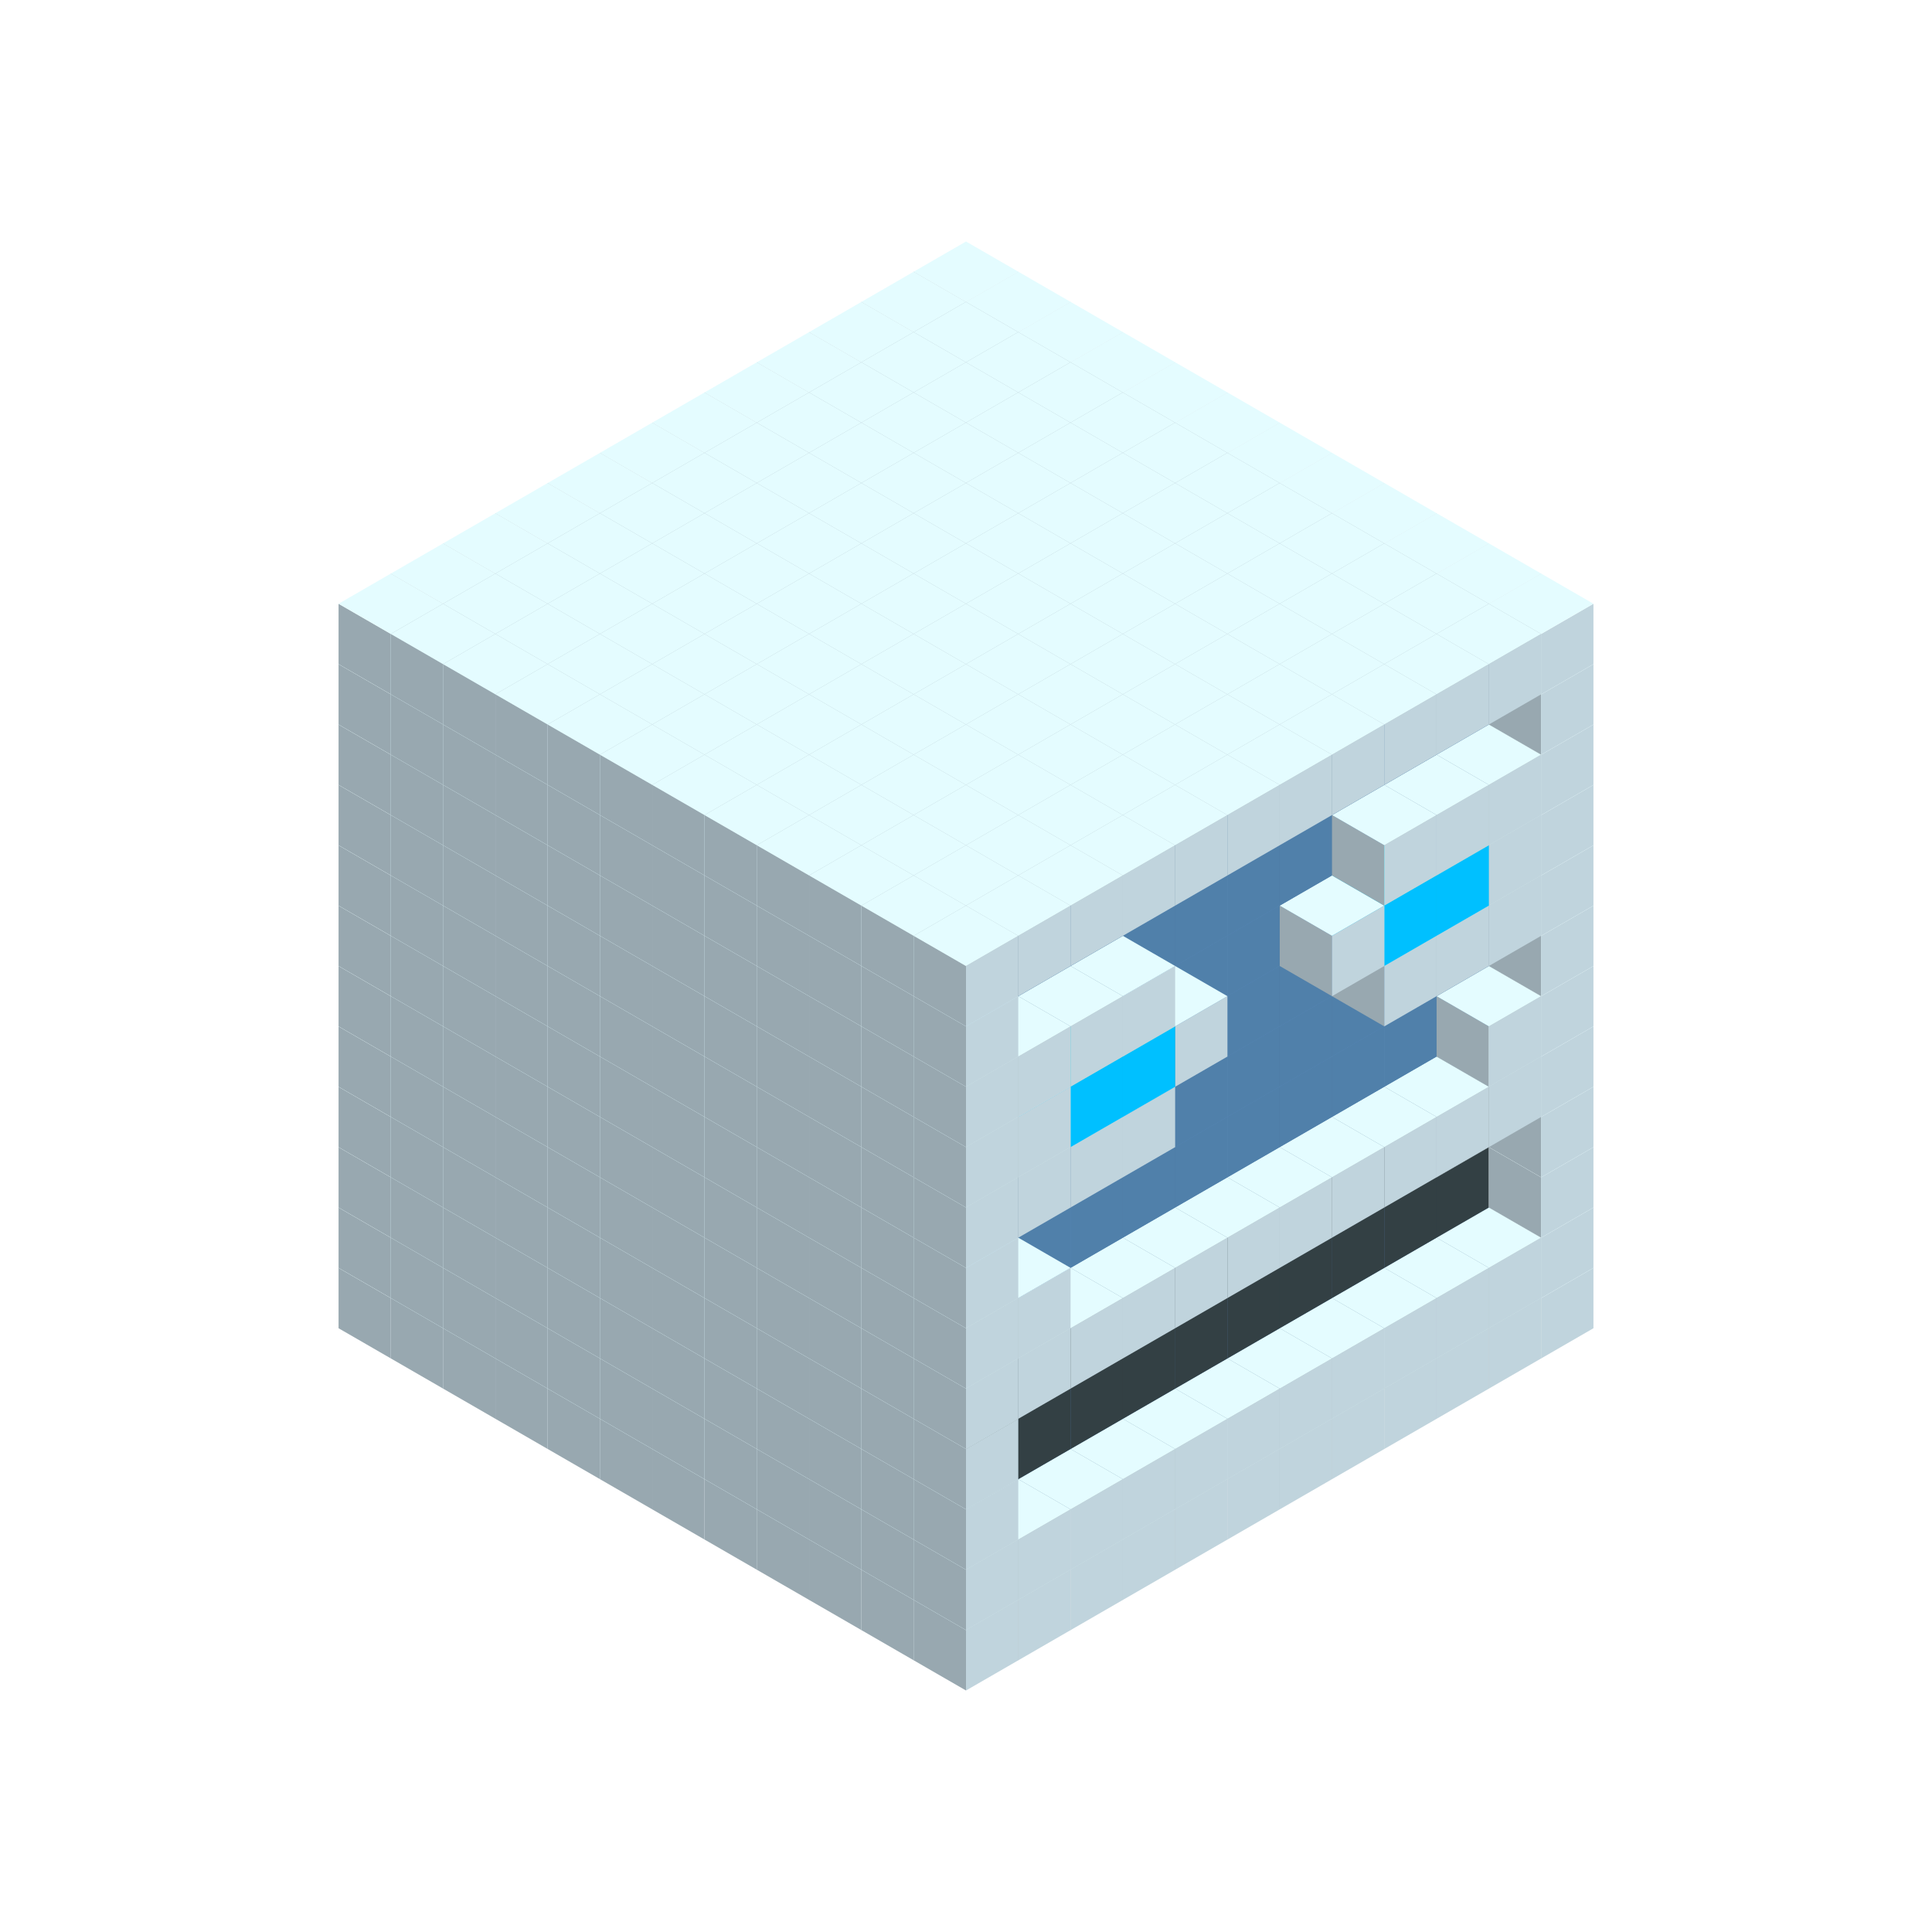 
<svg width='600' height='600' viewBox='4436371 5550000 3200000 3200000' xmlns='http://www.w3.org/2000/svg' xmlns:xlink='http://www.w3.org/1999/xlink'>
<use xlink:href='#v-0x000000ce-1' transform='translate(983738,3600000)'/>
<use xlink:href='#v-0x000000ce-1' transform='translate(1070341,3650000)'/>
<use xlink:href='#v-0x000000ce-1' transform='translate(1156944,3700000)'/>
<use xlink:href='#v-0x000000ce-1' transform='translate(1243547,3750000)'/>
<use xlink:href='#v-0x000000ce-1' transform='translate(1330150,3800000)'/>
<use xlink:href='#v-0x000000ce-1' transform='translate(1416753,3850000)'/>
<use xlink:href='#v-0x000000ce-1' transform='translate(1503356,3900000)'/>
<use xlink:href='#v-0x000000ce-1' transform='translate(1589959,3950000)'/>
<use xlink:href='#v-0x000000ce-1' transform='translate(1676562,4000000)'/>
<use xlink:href='#v-0x000000ce-1' transform='translate(1763165,4050000)'/>
<use xlink:href='#v-0x000000ce-1' transform='translate(1849768,4100000)'/>
<use xlink:href='#v-0x000000ce-1' transform='translate(2889004,3600000)'/>
<use xlink:href='#v-0x000000ce-1' transform='translate(2802401,3650000)'/>
<use xlink:href='#v-0x000000ce-1' transform='translate(2715798,3700000)'/>
<use xlink:href='#v-0x000000ce-1' transform='translate(2629195,3750000)'/>
<use xlink:href='#v-0x000000ce-1' transform='translate(2542592,3800000)'/>
<use xlink:href='#v-0x000000ce-1' transform='translate(2455989,3850000)'/>
<use xlink:href='#v-0x000000ce-1' transform='translate(2369386,3900000)'/>
<use xlink:href='#v-0x000000ce-1' transform='translate(2282783,3950000)'/>
<use xlink:href='#v-0x000000ce-1' transform='translate(2196180,4000000)'/>
<use xlink:href='#v-0x000000ce-1' transform='translate(2109577,4050000)'/>
<use xlink:href='#v-0x000000ce-1' transform='translate(2022974,4100000)'/>
<use xlink:href='#v-0x000000ce-1' transform='translate(1936371,4150000)'/>
<use xlink:href='#v-0x000000ce-1' transform='translate(983738,3500000)'/>
<use xlink:href='#v-0x000000ce-1' transform='translate(1070341,3550000)'/>
<use xlink:href='#v-0x000000ce-1' transform='translate(1156944,3600000)'/>
<use xlink:href='#v-0x000000ce-1' transform='translate(1243547,3650000)'/>
<use xlink:href='#v-0x000000ce-1' transform='translate(1330150,3700000)'/>
<use xlink:href='#v-0x000000ce-1' transform='translate(1416753,3750000)'/>
<use xlink:href='#v-0x000000ce-1' transform='translate(1503356,3800000)'/>
<use xlink:href='#v-0x000000ce-1' transform='translate(1589959,3850000)'/>
<use xlink:href='#v-0x000000ce-1' transform='translate(1676562,3900000)'/>
<use xlink:href='#v-0x000000ce-1' transform='translate(1763165,3950000)'/>
<use xlink:href='#v-0x000000ce-2' transform='translate(2715798,3500000)'/>
<use xlink:href='#v-0x000000ce-2' transform='translate(2629195,3550000)'/>
<use xlink:href='#v-0x000000ce-2' transform='translate(2542592,3600000)'/>
<use xlink:href='#v-0x000000ce-2' transform='translate(2455989,3650000)'/>
<use xlink:href='#v-0x000000ce-2' transform='translate(2369386,3700000)'/>
<use xlink:href='#v-0x000000ce-2' transform='translate(2282783,3750000)'/>
<use xlink:href='#v-0x000000ce-2' transform='translate(2196180,3800000)'/>
<use xlink:href='#v-0x000000ce-2' transform='translate(2109577,3850000)'/>
<use xlink:href='#v-0x000000ce-2' transform='translate(2022974,3900000)'/>
<use xlink:href='#v-0x000000ce-2' transform='translate(1936371,3950000)'/>
<use xlink:href='#v-0x000000ce-1' transform='translate(1849768,4000000)'/>
<use xlink:href='#v-0x000000ce-1' transform='translate(2889004,3500000)'/>
<use xlink:href='#v-0x000000ce-1' transform='translate(2802401,3550000)'/>
<use xlink:href='#v-0x000000ce-1' transform='translate(2715798,3600000)'/>
<use xlink:href='#v-0x000000ce-1' transform='translate(2629195,3650000)'/>
<use xlink:href='#v-0x000000ce-1' transform='translate(2542592,3700000)'/>
<use xlink:href='#v-0x000000ce-1' transform='translate(2455989,3750000)'/>
<use xlink:href='#v-0x000000ce-1' transform='translate(2369386,3800000)'/>
<use xlink:href='#v-0x000000ce-1' transform='translate(2282783,3850000)'/>
<use xlink:href='#v-0x000000ce-1' transform='translate(2196180,3900000)'/>
<use xlink:href='#v-0x000000ce-1' transform='translate(2109577,3950000)'/>
<use xlink:href='#v-0x000000ce-1' transform='translate(2022974,4000000)'/>
<use xlink:href='#v-0x000000ce-1' transform='translate(1936371,4050000)'/>
<use xlink:href='#v-0x000000ce-1' transform='translate(983738,3400000)'/>
<use xlink:href='#v-0x000000ce-1' transform='translate(1070341,3450000)'/>
<use xlink:href='#v-0x000000ce-1' transform='translate(1156944,3500000)'/>
<use xlink:href='#v-0x000000ce-1' transform='translate(1243547,3550000)'/>
<use xlink:href='#v-0x000000ce-1' transform='translate(1330150,3600000)'/>
<use xlink:href='#v-0x000000ce-1' transform='translate(1416753,3650000)'/>
<use xlink:href='#v-0x000000ce-1' transform='translate(1503356,3700000)'/>
<use xlink:href='#v-0x000000ce-1' transform='translate(1589959,3750000)'/>
<use xlink:href='#v-0x000000ce-1' transform='translate(1676562,3800000)'/>
<use xlink:href='#v-0x000000ce-1' transform='translate(1763165,3850000)'/>
<use xlink:href='#v-0x000000ce-4' transform='translate(2715798,3400000)'/>
<use xlink:href='#v-0x000000ce-4' transform='translate(2629195,3450000)'/>
<use xlink:href='#v-0x000000ce-4' transform='translate(2542592,3500000)'/>
<use xlink:href='#v-0x000000ce-4' transform='translate(2455989,3550000)'/>
<use xlink:href='#v-0x000000ce-4' transform='translate(2369386,3600000)'/>
<use xlink:href='#v-0x000000ce-4' transform='translate(2282783,3650000)'/>
<use xlink:href='#v-0x000000ce-4' transform='translate(2196180,3700000)'/>
<use xlink:href='#v-0x000000ce-4' transform='translate(2109577,3750000)'/>
<use xlink:href='#v-0x000000ce-4' transform='translate(2022974,3800000)'/>
<use xlink:href='#v-0x000000ce-4' transform='translate(1936371,3850000)'/>
<use xlink:href='#v-0x000000ce-1' transform='translate(1849768,3900000)'/>
<use xlink:href='#v-0x000000ce-1' transform='translate(2889004,3400000)'/>
<use xlink:href='#v-0x000000ce-1' transform='translate(1936371,3950000)'/>
<use xlink:href='#v-0x000000ce-1' transform='translate(983738,3300000)'/>
<use xlink:href='#v-0x000000ce-1' transform='translate(1070341,3350000)'/>
<use xlink:href='#v-0x000000ce-1' transform='translate(1156944,3400000)'/>
<use xlink:href='#v-0x000000ce-1' transform='translate(1243547,3450000)'/>
<use xlink:href='#v-0x000000ce-1' transform='translate(1330150,3500000)'/>
<use xlink:href='#v-0x000000ce-1' transform='translate(1416753,3550000)'/>
<use xlink:href='#v-0x000000ce-1' transform='translate(1503356,3600000)'/>
<use xlink:href='#v-0x000000ce-1' transform='translate(1589959,3650000)'/>
<use xlink:href='#v-0x000000ce-1' transform='translate(1676562,3700000)'/>
<use xlink:href='#v-0x000000ce-1' transform='translate(1763165,3750000)'/>
<use xlink:href='#v-0x000000ce-4' transform='translate(2715798,3300000)'/>
<use xlink:href='#v-0x000000ce-4' transform='translate(2629195,3350000)'/>
<use xlink:href='#v-0x000000ce-4' transform='translate(2542592,3400000)'/>
<use xlink:href='#v-0x000000ce-4' transform='translate(2455989,3450000)'/>
<use xlink:href='#v-0x000000ce-4' transform='translate(2369386,3500000)'/>
<use xlink:href='#v-0x000000ce-4' transform='translate(2282783,3550000)'/>
<use xlink:href='#v-0x000000ce-4' transform='translate(2196180,3600000)'/>
<use xlink:href='#v-0x000000ce-4' transform='translate(2109577,3650000)'/>
<use xlink:href='#v-0x000000ce-4' transform='translate(2022974,3700000)'/>
<use xlink:href='#v-0x000000ce-4' transform='translate(1936371,3750000)'/>
<use xlink:href='#v-0x000000ce-1' transform='translate(1849768,3800000)'/>
<use xlink:href='#v-0x000000ce-1' transform='translate(2889004,3300000)'/>
<use xlink:href='#v-0x000000ce-1' transform='translate(1936371,3850000)'/>
<use xlink:href='#v-0x000000ce-1' transform='translate(983738,3200000)'/>
<use xlink:href='#v-0x000000ce-1' transform='translate(1070341,3250000)'/>
<use xlink:href='#v-0x000000ce-1' transform='translate(1156944,3300000)'/>
<use xlink:href='#v-0x000000ce-1' transform='translate(1243547,3350000)'/>
<use xlink:href='#v-0x000000ce-1' transform='translate(1330150,3400000)'/>
<use xlink:href='#v-0x000000ce-1' transform='translate(1416753,3450000)'/>
<use xlink:href='#v-0x000000ce-1' transform='translate(1503356,3500000)'/>
<use xlink:href='#v-0x000000ce-1' transform='translate(1589959,3550000)'/>
<use xlink:href='#v-0x000000ce-1' transform='translate(1676562,3600000)'/>
<use xlink:href='#v-0x000000ce-1' transform='translate(1763165,3650000)'/>
<use xlink:href='#v-0x000000ce-2' transform='translate(2715798,3200000)'/>
<use xlink:href='#v-0x000000ce-2' transform='translate(2629195,3250000)'/>
<use xlink:href='#v-0x000000ce-2' transform='translate(2542592,3300000)'/>
<use xlink:href='#v-0x000000ce-2' transform='translate(2455989,3350000)'/>
<use xlink:href='#v-0x000000ce-2' transform='translate(2369386,3400000)'/>
<use xlink:href='#v-0x000000ce-2' transform='translate(2282783,3450000)'/>
<use xlink:href='#v-0x000000ce-2' transform='translate(2196180,3500000)'/>
<use xlink:href='#v-0x000000ce-2' transform='translate(2109577,3550000)'/>
<use xlink:href='#v-0x000000ce-2' transform='translate(2022974,3600000)'/>
<use xlink:href='#v-0x000000ce-2' transform='translate(1936371,3650000)'/>
<use xlink:href='#v-0x000000ce-1' transform='translate(1849768,3700000)'/>
<use xlink:href='#v-0x000000ce-1' transform='translate(2889004,3200000)'/>
<use xlink:href='#v-0x000000ce-1' transform='translate(2802401,3250000)'/>
<use xlink:href='#v-0x000000ce-1' transform='translate(2715798,3300000)'/>
<use xlink:href='#v-0x000000ce-1' transform='translate(2629195,3350000)'/>
<use xlink:href='#v-0x000000ce-1' transform='translate(2542592,3400000)'/>
<use xlink:href='#v-0x000000ce-1' transform='translate(2455989,3450000)'/>
<use xlink:href='#v-0x000000ce-1' transform='translate(2369386,3500000)'/>
<use xlink:href='#v-0x000000ce-1' transform='translate(2282783,3550000)'/>
<use xlink:href='#v-0x000000ce-1' transform='translate(2196180,3600000)'/>
<use xlink:href='#v-0x000000ce-1' transform='translate(2109577,3650000)'/>
<use xlink:href='#v-0x000000ce-1' transform='translate(2022974,3700000)'/>
<use xlink:href='#v-0x000000ce-1' transform='translate(1936371,3750000)'/>
<use xlink:href='#v-0x000000ce-1' transform='translate(983738,3100000)'/>
<use xlink:href='#v-0x000000ce-1' transform='translate(1070341,3150000)'/>
<use xlink:href='#v-0x000000ce-1' transform='translate(1156944,3200000)'/>
<use xlink:href='#v-0x000000ce-1' transform='translate(1243547,3250000)'/>
<use xlink:href='#v-0x000000ce-1' transform='translate(1330150,3300000)'/>
<use xlink:href='#v-0x000000ce-1' transform='translate(1416753,3350000)'/>
<use xlink:href='#v-0x000000ce-1' transform='translate(1503356,3400000)'/>
<use xlink:href='#v-0x000000ce-1' transform='translate(1589959,3450000)'/>
<use xlink:href='#v-0x000000ce-1' transform='translate(1676562,3500000)'/>
<use xlink:href='#v-0x000000ce-1' transform='translate(1763165,3550000)'/>
<use xlink:href='#v-0x000000ce-2' transform='translate(2715798,3100000)'/>
<use xlink:href='#v-0x000000ce-2' transform='translate(2629195,3150000)'/>
<use xlink:href='#v-0x000000ce-2' transform='translate(2542592,3200000)'/>
<use xlink:href='#v-0x000000ce-2' transform='translate(2455989,3250000)'/>
<use xlink:href='#v-0x000000ce-2' transform='translate(2369386,3300000)'/>
<use xlink:href='#v-0x000000ce-2' transform='translate(2282783,3350000)'/>
<use xlink:href='#v-0x000000ce-2' transform='translate(2196180,3400000)'/>
<use xlink:href='#v-0x000000ce-2' transform='translate(2109577,3450000)'/>
<use xlink:href='#v-0x000000ce-2' transform='translate(2022974,3500000)'/>
<use xlink:href='#v-0x000000ce-2' transform='translate(1936371,3550000)'/>
<use xlink:href='#v-0x000000ce-1' transform='translate(1849768,3600000)'/>
<use xlink:href='#v-0x000000ce-1' transform='translate(2889004,3100000)'/>
<use xlink:href='#v-0x000000ce-1' transform='translate(2802401,3150000)'/>
<use xlink:href='#v-0x000000ce-1' transform='translate(2022974,3600000)'/>
<use xlink:href='#v-0x000000ce-1' transform='translate(1936371,3650000)'/>
<use xlink:href='#v-0x000000ce-1' transform='translate(983738,3000000)'/>
<use xlink:href='#v-0x000000ce-1' transform='translate(1070341,3050000)'/>
<use xlink:href='#v-0x000000ce-1' transform='translate(1156944,3100000)'/>
<use xlink:href='#v-0x000000ce-1' transform='translate(1243547,3150000)'/>
<use xlink:href='#v-0x000000ce-1' transform='translate(1330150,3200000)'/>
<use xlink:href='#v-0x000000ce-1' transform='translate(1416753,3250000)'/>
<use xlink:href='#v-0x000000ce-1' transform='translate(1503356,3300000)'/>
<use xlink:href='#v-0x000000ce-1' transform='translate(1589959,3350000)'/>
<use xlink:href='#v-0x000000ce-1' transform='translate(1676562,3400000)'/>
<use xlink:href='#v-0x000000ce-1' transform='translate(1763165,3450000)'/>
<use xlink:href='#v-0x000000ce-2' transform='translate(2715798,3000000)'/>
<use xlink:href='#v-0x000000ce-2' transform='translate(2629195,3050000)'/>
<use xlink:href='#v-0x000000ce-2' transform='translate(2542592,3100000)'/>
<use xlink:href='#v-0x000000ce-2' transform='translate(2455989,3150000)'/>
<use xlink:href='#v-0x000000ce-2' transform='translate(2369386,3200000)'/>
<use xlink:href='#v-0x000000ce-2' transform='translate(2282783,3250000)'/>
<use xlink:href='#v-0x000000ce-2' transform='translate(2196180,3300000)'/>
<use xlink:href='#v-0x000000ce-2' transform='translate(2109577,3350000)'/>
<use xlink:href='#v-0x000000ce-2' transform='translate(2022974,3400000)'/>
<use xlink:href='#v-0x000000ce-2' transform='translate(1936371,3450000)'/>
<use xlink:href='#v-0x000000ce-1' transform='translate(1849768,3500000)'/>
<use xlink:href='#v-0x000000ce-1' transform='translate(2889004,3000000)'/>
<use xlink:href='#v-0x000000ce-1' transform='translate(1936371,3550000)'/>
<use xlink:href='#v-0x000000ce-1' transform='translate(983738,2900000)'/>
<use xlink:href='#v-0x000000ce-1' transform='translate(1070341,2950000)'/>
<use xlink:href='#v-0x000000ce-1' transform='translate(1156944,3000000)'/>
<use xlink:href='#v-0x000000ce-1' transform='translate(1243547,3050000)'/>
<use xlink:href='#v-0x000000ce-1' transform='translate(1330150,3100000)'/>
<use xlink:href='#v-0x000000ce-1' transform='translate(1416753,3150000)'/>
<use xlink:href='#v-0x000000ce-1' transform='translate(1503356,3200000)'/>
<use xlink:href='#v-0x000000ce-1' transform='translate(1589959,3250000)'/>
<use xlink:href='#v-0x000000ce-1' transform='translate(1676562,3300000)'/>
<use xlink:href='#v-0x000000ce-1' transform='translate(1763165,3350000)'/>
<use xlink:href='#v-0x000000ce-2' transform='translate(2715798,2900000)'/>
<use xlink:href='#v-0x000000ce-2' transform='translate(2629195,2950000)'/>
<use xlink:href='#v-0x000000ce-2' transform='translate(2542592,3000000)'/>
<use xlink:href='#v-0x000000ce-2' transform='translate(2455989,3050000)'/>
<use xlink:href='#v-0x000000ce-2' transform='translate(2369386,3100000)'/>
<use xlink:href='#v-0x000000ce-2' transform='translate(2282783,3150000)'/>
<use xlink:href='#v-0x000000ce-2' transform='translate(2196180,3200000)'/>
<use xlink:href='#v-0x000000ce-2' transform='translate(2109577,3250000)'/>
<use xlink:href='#v-0x000000ce-2' transform='translate(2022974,3300000)'/>
<use xlink:href='#v-0x000000ce-2' transform='translate(1936371,3350000)'/>
<use xlink:href='#v-0x000000ce-1' transform='translate(1849768,3400000)'/>
<use xlink:href='#v-0x000000ce-1' transform='translate(2889004,2900000)'/>
<use xlink:href='#v-0x000000ce-1' transform='translate(2802401,2950000)'/>
<use xlink:href='#v-0x000000ce-1' transform='translate(2715798,3000000)'/>
<use xlink:href='#v-0x000000ce-1' transform='translate(2629195,3050000)'/>
<use xlink:href='#v-0x000000ce-1' transform='translate(2196180,3300000)'/>
<use xlink:href='#v-0x000000ce-1' transform='translate(2109577,3350000)'/>
<use xlink:href='#v-0x000000ce-1' transform='translate(2022974,3400000)'/>
<use xlink:href='#v-0x000000ce-1' transform='translate(1936371,3450000)'/>
<use xlink:href='#v-0x000000ce-1' transform='translate(983738,2800000)'/>
<use xlink:href='#v-0x000000ce-1' transform='translate(1070341,2850000)'/>
<use xlink:href='#v-0x000000ce-1' transform='translate(1156944,2900000)'/>
<use xlink:href='#v-0x000000ce-1' transform='translate(1243547,2950000)'/>
<use xlink:href='#v-0x000000ce-1' transform='translate(1330150,3000000)'/>
<use xlink:href='#v-0x000000ce-1' transform='translate(1416753,3050000)'/>
<use xlink:href='#v-0x000000ce-1' transform='translate(1503356,3100000)'/>
<use xlink:href='#v-0x000000ce-1' transform='translate(1589959,3150000)'/>
<use xlink:href='#v-0x000000ce-1' transform='translate(1676562,3200000)'/>
<use xlink:href='#v-0x000000ce-1' transform='translate(1763165,3250000)'/>
<use xlink:href='#v-0x000000ce-2' transform='translate(2715798,2800000)'/>
<use xlink:href='#v-0x000000ce-2' transform='translate(2629195,2850000)'/>
<use xlink:href='#v-0x000000ce-2' transform='translate(2542592,2900000)'/>
<use xlink:href='#v-0x000000ce-2' transform='translate(2455989,2950000)'/>
<use xlink:href='#v-0x000000ce-2' transform='translate(2369386,3000000)'/>
<use xlink:href='#v-0x000000ce-2' transform='translate(2282783,3050000)'/>
<use xlink:href='#v-0x000000ce-2' transform='translate(2196180,3100000)'/>
<use xlink:href='#v-0x000000ce-2' transform='translate(2109577,3150000)'/>
<use xlink:href='#v-0x000000ce-2' transform='translate(2022974,3200000)'/>
<use xlink:href='#v-0x000000ce-2' transform='translate(1936371,3250000)'/>
<use xlink:href='#v-0x000000ce-1' transform='translate(1849768,3300000)'/>
<use xlink:href='#v-0x000000ce-1' transform='translate(2889004,2800000)'/>
<use xlink:href='#v-0x000000ce-1' transform='translate(2802401,2850000)'/>
<use xlink:href='#v-0x000000ce-3' transform='translate(2715798,2900000)'/>
<use xlink:href='#v-0x000000ce-3' transform='translate(2629195,2950000)'/>
<use xlink:href='#v-0x000000ce-1' transform='translate(2542592,3000000)'/>
<use xlink:href='#v-0x000000ce-1' transform='translate(2282783,3150000)'/>
<use xlink:href='#v-0x000000ce-3' transform='translate(2196180,3200000)'/>
<use xlink:href='#v-0x000000ce-3' transform='translate(2109577,3250000)'/>
<use xlink:href='#v-0x000000ce-1' transform='translate(2022974,3300000)'/>
<use xlink:href='#v-0x000000ce-1' transform='translate(1936371,3350000)'/>
<use xlink:href='#v-0x000000ce-1' transform='translate(983738,2700000)'/>
<use xlink:href='#v-0x000000ce-1' transform='translate(1070341,2750000)'/>
<use xlink:href='#v-0x000000ce-1' transform='translate(1156944,2800000)'/>
<use xlink:href='#v-0x000000ce-1' transform='translate(1243547,2850000)'/>
<use xlink:href='#v-0x000000ce-1' transform='translate(1330150,2900000)'/>
<use xlink:href='#v-0x000000ce-1' transform='translate(1416753,2950000)'/>
<use xlink:href='#v-0x000000ce-1' transform='translate(1503356,3000000)'/>
<use xlink:href='#v-0x000000ce-1' transform='translate(1589959,3050000)'/>
<use xlink:href='#v-0x000000ce-1' transform='translate(1676562,3100000)'/>
<use xlink:href='#v-0x000000ce-1' transform='translate(1763165,3150000)'/>
<use xlink:href='#v-0x000000ce-2' transform='translate(2715798,2700000)'/>
<use xlink:href='#v-0x000000ce-2' transform='translate(2629195,2750000)'/>
<use xlink:href='#v-0x000000ce-2' transform='translate(2542592,2800000)'/>
<use xlink:href='#v-0x000000ce-2' transform='translate(2455989,2850000)'/>
<use xlink:href='#v-0x000000ce-2' transform='translate(2369386,2900000)'/>
<use xlink:href='#v-0x000000ce-2' transform='translate(2282783,2950000)'/>
<use xlink:href='#v-0x000000ce-2' transform='translate(2196180,3000000)'/>
<use xlink:href='#v-0x000000ce-2' transform='translate(2109577,3050000)'/>
<use xlink:href='#v-0x000000ce-2' transform='translate(2022974,3100000)'/>
<use xlink:href='#v-0x000000ce-2' transform='translate(1936371,3150000)'/>
<use xlink:href='#v-0x000000ce-1' transform='translate(1849768,3200000)'/>
<use xlink:href='#v-0x000000ce-1' transform='translate(2889004,2700000)'/>
<use xlink:href='#v-0x000000ce-1' transform='translate(2802401,2750000)'/>
<use xlink:href='#v-0x000000ce-1' transform='translate(2715798,2800000)'/>
<use xlink:href='#v-0x000000ce-1' transform='translate(2629195,2850000)'/>
<use xlink:href='#v-0x000000ce-1' transform='translate(2196180,3100000)'/>
<use xlink:href='#v-0x000000ce-1' transform='translate(2109577,3150000)'/>
<use xlink:href='#v-0x000000ce-1' transform='translate(2022974,3200000)'/>
<use xlink:href='#v-0x000000ce-1' transform='translate(1936371,3250000)'/>
<use xlink:href='#v-0x000000ce-1' transform='translate(983738,2600000)'/>
<use xlink:href='#v-0x000000ce-1' transform='translate(1070341,2650000)'/>
<use xlink:href='#v-0x000000ce-1' transform='translate(1156944,2700000)'/>
<use xlink:href='#v-0x000000ce-1' transform='translate(1243547,2750000)'/>
<use xlink:href='#v-0x000000ce-1' transform='translate(1330150,2800000)'/>
<use xlink:href='#v-0x000000ce-1' transform='translate(1416753,2850000)'/>
<use xlink:href='#v-0x000000ce-1' transform='translate(1503356,2900000)'/>
<use xlink:href='#v-0x000000ce-1' transform='translate(1589959,2950000)'/>
<use xlink:href='#v-0x000000ce-1' transform='translate(1676562,3000000)'/>
<use xlink:href='#v-0x000000ce-1' transform='translate(1763165,3050000)'/>
<use xlink:href='#v-0x000000ce-2' transform='translate(2715798,2600000)'/>
<use xlink:href='#v-0x000000ce-2' transform='translate(2629195,2650000)'/>
<use xlink:href='#v-0x000000ce-2' transform='translate(2542592,2700000)'/>
<use xlink:href='#v-0x000000ce-2' transform='translate(2455989,2750000)'/>
<use xlink:href='#v-0x000000ce-2' transform='translate(2369386,2800000)'/>
<use xlink:href='#v-0x000000ce-2' transform='translate(2282783,2850000)'/>
<use xlink:href='#v-0x000000ce-2' transform='translate(2196180,2900000)'/>
<use xlink:href='#v-0x000000ce-2' transform='translate(2109577,2950000)'/>
<use xlink:href='#v-0x000000ce-2' transform='translate(2022974,3000000)'/>
<use xlink:href='#v-0x000000ce-2' transform='translate(1936371,3050000)'/>
<use xlink:href='#v-0x000000ce-1' transform='translate(1849768,3100000)'/>
<use xlink:href='#v-0x000000ce-1' transform='translate(2889004,2600000)'/>
<use xlink:href='#v-0x000000ce-1' transform='translate(1936371,3150000)'/>
<use xlink:href='#v-0x000000ce-1' transform='translate(1936371,1950000)'/>
<use xlink:href='#v-0x000000ce-1' transform='translate(1849768,2000000)'/>
<use xlink:href='#v-0x000000ce-1' transform='translate(1763165,2050000)'/>
<use xlink:href='#v-0x000000ce-1' transform='translate(1676562,2100000)'/>
<use xlink:href='#v-0x000000ce-1' transform='translate(1589959,2150000)'/>
<use xlink:href='#v-0x000000ce-1' transform='translate(1503356,2200000)'/>
<use xlink:href='#v-0x000000ce-1' transform='translate(1416753,2250000)'/>
<use xlink:href='#v-0x000000ce-1' transform='translate(1330150,2300000)'/>
<use xlink:href='#v-0x000000ce-1' transform='translate(1243547,2350000)'/>
<use xlink:href='#v-0x000000ce-1' transform='translate(1156944,2400000)'/>
<use xlink:href='#v-0x000000ce-1' transform='translate(1070341,2450000)'/>
<use xlink:href='#v-0x000000ce-1' transform='translate(983738,2500000)'/>
<use xlink:href='#v-0x000000ce-1' transform='translate(2022974,2000000)'/>
<use xlink:href='#v-0x000000ce-1' transform='translate(1936371,2050000)'/>
<use xlink:href='#v-0x000000ce-1' transform='translate(1849768,2100000)'/>
<use xlink:href='#v-0x000000ce-1' transform='translate(1763165,2150000)'/>
<use xlink:href='#v-0x000000ce-1' transform='translate(1676562,2200000)'/>
<use xlink:href='#v-0x000000ce-1' transform='translate(1589959,2250000)'/>
<use xlink:href='#v-0x000000ce-1' transform='translate(1503356,2300000)'/>
<use xlink:href='#v-0x000000ce-1' transform='translate(1416753,2350000)'/>
<use xlink:href='#v-0x000000ce-1' transform='translate(1330150,2400000)'/>
<use xlink:href='#v-0x000000ce-1' transform='translate(1243547,2450000)'/>
<use xlink:href='#v-0x000000ce-1' transform='translate(1156944,2500000)'/>
<use xlink:href='#v-0x000000ce-1' transform='translate(1070341,2550000)'/>
<use xlink:href='#v-0x000000ce-1' transform='translate(2109577,2050000)'/>
<use xlink:href='#v-0x000000ce-1' transform='translate(2022974,2100000)'/>
<use xlink:href='#v-0x000000ce-1' transform='translate(1936371,2150000)'/>
<use xlink:href='#v-0x000000ce-1' transform='translate(1849768,2200000)'/>
<use xlink:href='#v-0x000000ce-1' transform='translate(1763165,2250000)'/>
<use xlink:href='#v-0x000000ce-1' transform='translate(1676562,2300000)'/>
<use xlink:href='#v-0x000000ce-1' transform='translate(1589959,2350000)'/>
<use xlink:href='#v-0x000000ce-1' transform='translate(1503356,2400000)'/>
<use xlink:href='#v-0x000000ce-1' transform='translate(1416753,2450000)'/>
<use xlink:href='#v-0x000000ce-1' transform='translate(1330150,2500000)'/>
<use xlink:href='#v-0x000000ce-1' transform='translate(1243547,2550000)'/>
<use xlink:href='#v-0x000000ce-1' transform='translate(1156944,2600000)'/>
<use xlink:href='#v-0x000000ce-1' transform='translate(2196180,2100000)'/>
<use xlink:href='#v-0x000000ce-1' transform='translate(2109577,2150000)'/>
<use xlink:href='#v-0x000000ce-1' transform='translate(2022974,2200000)'/>
<use xlink:href='#v-0x000000ce-1' transform='translate(1936371,2250000)'/>
<use xlink:href='#v-0x000000ce-1' transform='translate(1849768,2300000)'/>
<use xlink:href='#v-0x000000ce-1' transform='translate(1763165,2350000)'/>
<use xlink:href='#v-0x000000ce-1' transform='translate(1676562,2400000)'/>
<use xlink:href='#v-0x000000ce-1' transform='translate(1589959,2450000)'/>
<use xlink:href='#v-0x000000ce-1' transform='translate(1503356,2500000)'/>
<use xlink:href='#v-0x000000ce-1' transform='translate(1416753,2550000)'/>
<use xlink:href='#v-0x000000ce-1' transform='translate(1330150,2600000)'/>
<use xlink:href='#v-0x000000ce-1' transform='translate(1243547,2650000)'/>
<use xlink:href='#v-0x000000ce-1' transform='translate(2282783,2150000)'/>
<use xlink:href='#v-0x000000ce-1' transform='translate(2196180,2200000)'/>
<use xlink:href='#v-0x000000ce-1' transform='translate(2109577,2250000)'/>
<use xlink:href='#v-0x000000ce-1' transform='translate(2022974,2300000)'/>
<use xlink:href='#v-0x000000ce-1' transform='translate(1936371,2350000)'/>
<use xlink:href='#v-0x000000ce-1' transform='translate(1849768,2400000)'/>
<use xlink:href='#v-0x000000ce-1' transform='translate(1763165,2450000)'/>
<use xlink:href='#v-0x000000ce-1' transform='translate(1676562,2500000)'/>
<use xlink:href='#v-0x000000ce-1' transform='translate(1589959,2550000)'/>
<use xlink:href='#v-0x000000ce-1' transform='translate(1503356,2600000)'/>
<use xlink:href='#v-0x000000ce-1' transform='translate(1416753,2650000)'/>
<use xlink:href='#v-0x000000ce-1' transform='translate(1330150,2700000)'/>
<use xlink:href='#v-0x000000ce-1' transform='translate(2369386,2200000)'/>
<use xlink:href='#v-0x000000ce-1' transform='translate(2282783,2250000)'/>
<use xlink:href='#v-0x000000ce-1' transform='translate(2196180,2300000)'/>
<use xlink:href='#v-0x000000ce-1' transform='translate(2109577,2350000)'/>
<use xlink:href='#v-0x000000ce-1' transform='translate(2022974,2400000)'/>
<use xlink:href='#v-0x000000ce-1' transform='translate(1936371,2450000)'/>
<use xlink:href='#v-0x000000ce-1' transform='translate(1849768,2500000)'/>
<use xlink:href='#v-0x000000ce-1' transform='translate(1763165,2550000)'/>
<use xlink:href='#v-0x000000ce-1' transform='translate(1676562,2600000)'/>
<use xlink:href='#v-0x000000ce-1' transform='translate(1589959,2650000)'/>
<use xlink:href='#v-0x000000ce-1' transform='translate(1503356,2700000)'/>
<use xlink:href='#v-0x000000ce-1' transform='translate(1416753,2750000)'/>
<use xlink:href='#v-0x000000ce-1' transform='translate(2455989,2250000)'/>
<use xlink:href='#v-0x000000ce-1' transform='translate(2369386,2300000)'/>
<use xlink:href='#v-0x000000ce-1' transform='translate(2282783,2350000)'/>
<use xlink:href='#v-0x000000ce-1' transform='translate(2196180,2400000)'/>
<use xlink:href='#v-0x000000ce-1' transform='translate(2109577,2450000)'/>
<use xlink:href='#v-0x000000ce-1' transform='translate(2022974,2500000)'/>
<use xlink:href='#v-0x000000ce-1' transform='translate(1936371,2550000)'/>
<use xlink:href='#v-0x000000ce-1' transform='translate(1849768,2600000)'/>
<use xlink:href='#v-0x000000ce-1' transform='translate(1763165,2650000)'/>
<use xlink:href='#v-0x000000ce-1' transform='translate(1676562,2700000)'/>
<use xlink:href='#v-0x000000ce-1' transform='translate(1589959,2750000)'/>
<use xlink:href='#v-0x000000ce-1' transform='translate(1503356,2800000)'/>
<use xlink:href='#v-0x000000ce-1' transform='translate(2542592,2300000)'/>
<use xlink:href='#v-0x000000ce-1' transform='translate(2455989,2350000)'/>
<use xlink:href='#v-0x000000ce-1' transform='translate(2369386,2400000)'/>
<use xlink:href='#v-0x000000ce-1' transform='translate(2282783,2450000)'/>
<use xlink:href='#v-0x000000ce-1' transform='translate(2196180,2500000)'/>
<use xlink:href='#v-0x000000ce-1' transform='translate(2109577,2550000)'/>
<use xlink:href='#v-0x000000ce-1' transform='translate(2022974,2600000)'/>
<use xlink:href='#v-0x000000ce-1' transform='translate(1936371,2650000)'/>
<use xlink:href='#v-0x000000ce-1' transform='translate(1849768,2700000)'/>
<use xlink:href='#v-0x000000ce-1' transform='translate(1763165,2750000)'/>
<use xlink:href='#v-0x000000ce-1' transform='translate(1676562,2800000)'/>
<use xlink:href='#v-0x000000ce-1' transform='translate(1589959,2850000)'/>
<use xlink:href='#v-0x000000ce-1' transform='translate(2629195,2350000)'/>
<use xlink:href='#v-0x000000ce-1' transform='translate(2542592,2400000)'/>
<use xlink:href='#v-0x000000ce-1' transform='translate(2455989,2450000)'/>
<use xlink:href='#v-0x000000ce-1' transform='translate(2369386,2500000)'/>
<use xlink:href='#v-0x000000ce-1' transform='translate(2282783,2550000)'/>
<use xlink:href='#v-0x000000ce-1' transform='translate(2196180,2600000)'/>
<use xlink:href='#v-0x000000ce-1' transform='translate(2109577,2650000)'/>
<use xlink:href='#v-0x000000ce-1' transform='translate(2022974,2700000)'/>
<use xlink:href='#v-0x000000ce-1' transform='translate(1936371,2750000)'/>
<use xlink:href='#v-0x000000ce-1' transform='translate(1849768,2800000)'/>
<use xlink:href='#v-0x000000ce-1' transform='translate(1763165,2850000)'/>
<use xlink:href='#v-0x000000ce-1' transform='translate(1676562,2900000)'/>
<use xlink:href='#v-0x000000ce-1' transform='translate(2715798,2400000)'/>
<use xlink:href='#v-0x000000ce-1' transform='translate(2629195,2450000)'/>
<use xlink:href='#v-0x000000ce-1' transform='translate(2542592,2500000)'/>
<use xlink:href='#v-0x000000ce-1' transform='translate(2455989,2550000)'/>
<use xlink:href='#v-0x000000ce-1' transform='translate(2369386,2600000)'/>
<use xlink:href='#v-0x000000ce-1' transform='translate(2282783,2650000)'/>
<use xlink:href='#v-0x000000ce-1' transform='translate(2196180,2700000)'/>
<use xlink:href='#v-0x000000ce-1' transform='translate(2109577,2750000)'/>
<use xlink:href='#v-0x000000ce-1' transform='translate(2022974,2800000)'/>
<use xlink:href='#v-0x000000ce-1' transform='translate(1936371,2850000)'/>
<use xlink:href='#v-0x000000ce-1' transform='translate(1849768,2900000)'/>
<use xlink:href='#v-0x000000ce-1' transform='translate(1763165,2950000)'/>
<use xlink:href='#v-0x000000ce-1' transform='translate(2802401,2450000)'/>
<use xlink:href='#v-0x000000ce-1' transform='translate(2715798,2500000)'/>
<use xlink:href='#v-0x000000ce-1' transform='translate(2629195,2550000)'/>
<use xlink:href='#v-0x000000ce-1' transform='translate(2542592,2600000)'/>
<use xlink:href='#v-0x000000ce-1' transform='translate(2455989,2650000)'/>
<use xlink:href='#v-0x000000ce-1' transform='translate(2369386,2700000)'/>
<use xlink:href='#v-0x000000ce-1' transform='translate(2282783,2750000)'/>
<use xlink:href='#v-0x000000ce-1' transform='translate(2196180,2800000)'/>
<use xlink:href='#v-0x000000ce-1' transform='translate(2109577,2850000)'/>
<use xlink:href='#v-0x000000ce-1' transform='translate(2022974,2900000)'/>
<use xlink:href='#v-0x000000ce-1' transform='translate(1936371,2950000)'/>
<use xlink:href='#v-0x000000ce-1' transform='translate(1849768,3000000)'/>
<use xlink:href='#v-0x000000ce-1' transform='translate(2889004,2500000)'/>
<use xlink:href='#v-0x000000ce-1' transform='translate(2802401,2550000)'/>
<use xlink:href='#v-0x000000ce-1' transform='translate(2715798,2600000)'/>
<use xlink:href='#v-0x000000ce-1' transform='translate(2629195,2650000)'/>
<use xlink:href='#v-0x000000ce-1' transform='translate(2542592,2700000)'/>
<use xlink:href='#v-0x000000ce-1' transform='translate(2455989,2750000)'/>
<use xlink:href='#v-0x000000ce-1' transform='translate(2369386,2800000)'/>
<use xlink:href='#v-0x000000ce-1' transform='translate(2282783,2850000)'/>
<use xlink:href='#v-0x000000ce-1' transform='translate(2196180,2900000)'/>
<use xlink:href='#v-0x000000ce-1' transform='translate(2109577,2950000)'/>
<use xlink:href='#v-0x000000ce-1' transform='translate(2022974,3000000)'/>
<use xlink:href='#v-0x000000ce-1' transform='translate(1936371,3050000)'/>
<defs>
<g id='v-0x000000ce-1'>
<polygon points='4100000,4100000 4100000,4200000 4013397,4150000 4013397,4050000' fill='#98a8b0'/>
<polygon points='4100000,4100000 4100000,4200000 4186602,4150000 4186602,4050000' fill='#c0d4dd'/>
<polygon points='4100000,4100000 4013397,4050000 4100000,4000000 4186602,4050000' fill='#e4fcff'/>
</g>
<g id='v-0x000000ce-2'>
<polygon points='4100000,4100000 4100000,4200000 4013397,4150000 4013397,4050000' fill='#406488'/>
<polygon points='4100000,4100000 4100000,4200000 4186602,4150000 4186602,4050000' fill='#5080aa'/>
<polygon points='4100000,4100000 4013397,4050000 4100000,4000000 4186602,4050000' fill='#6096cc'/>
</g>
<g id='v-0x000000ce-3'>
<polygon points='4100000,4100000 4100000,4200000 4013397,4150000 4013397,4050000' fill='#0098cc'/>
<polygon points='4100000,4100000 4100000,4200000 4186602,4150000 4186602,4050000' fill='#00c0ff'/>
<polygon points='4100000,4100000 4013397,4050000 4100000,4000000 4186602,4050000' fill='#00e4ff'/>
</g>
<g id='v-0x000000ce-4'>
<polygon points='4100000,4100000 4100000,4200000 4013397,4150000 4013397,4050000' fill='#283034'/>
<polygon points='4100000,4100000 4100000,4200000 4186602,4150000 4186602,4050000' fill='#334044'/>
<polygon points='4100000,4100000 4013397,4050000 4100000,4000000 4186602,4050000' fill='#3c484e'/>
</g>
</defs>
</svg>
